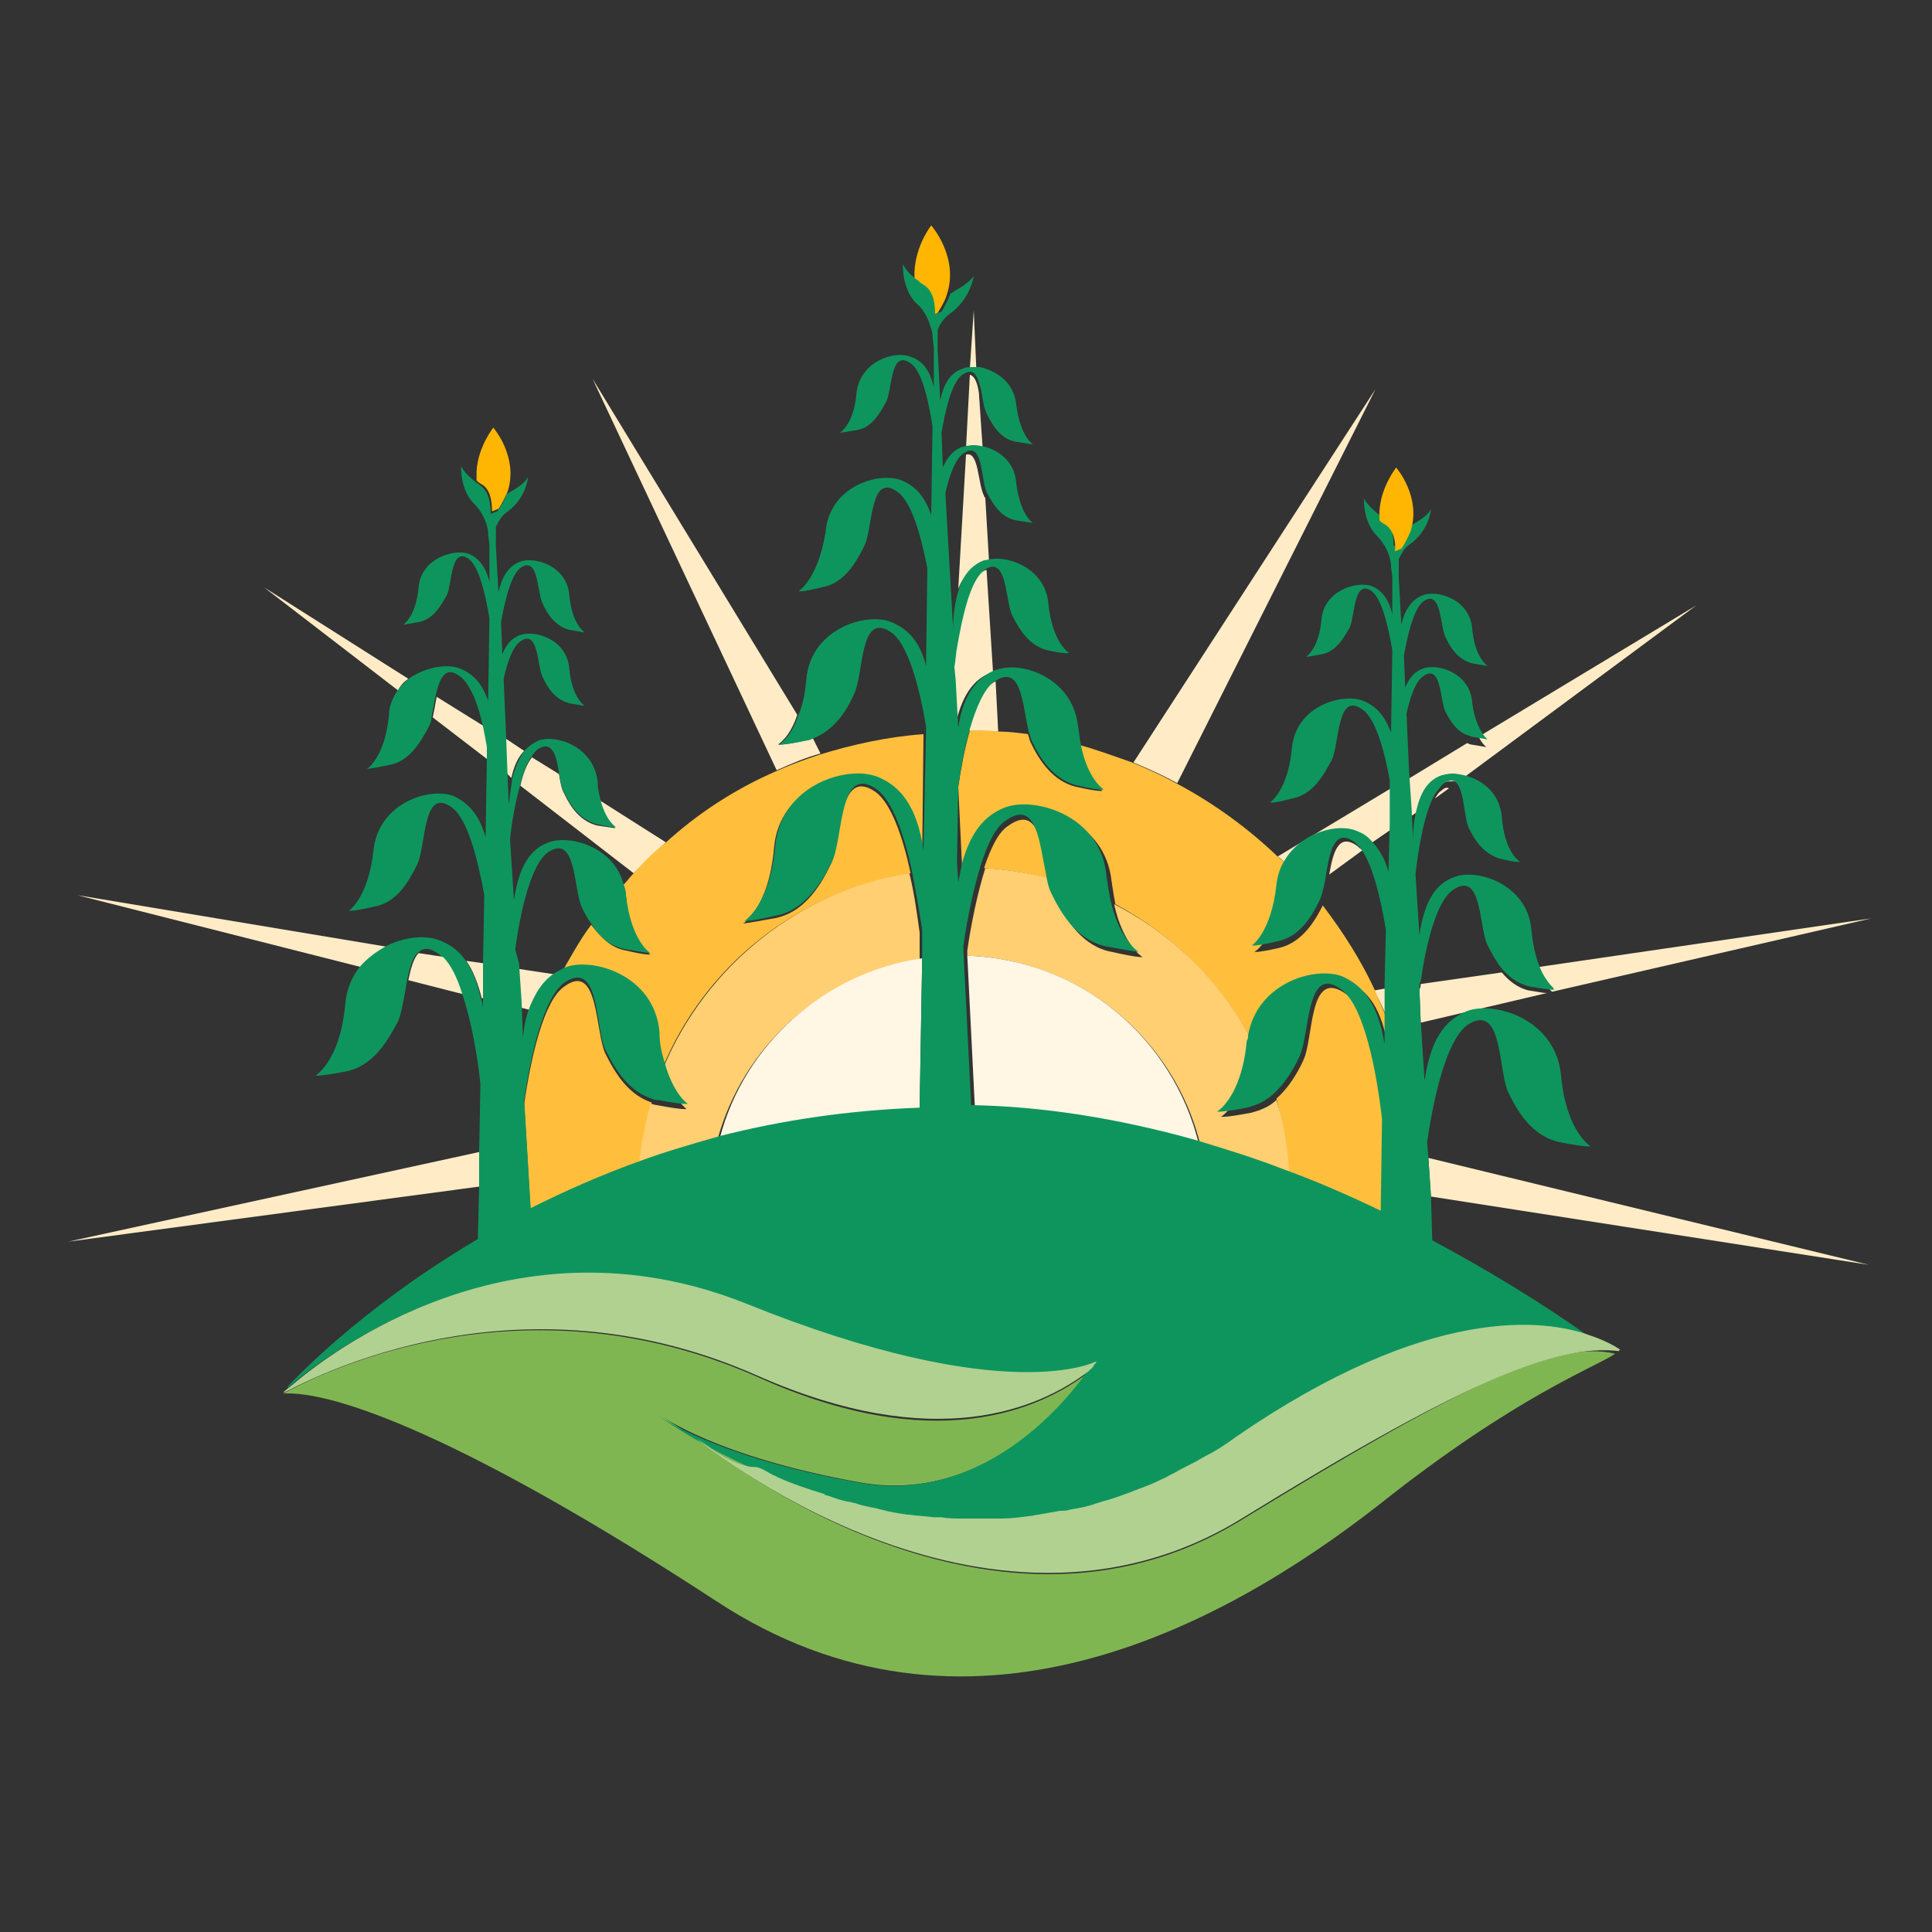 <svg xmlns="http://www.w3.org/2000/svg" viewBox="0 0 150 150"><rect x="0" y="0" width="150" height="150" fill="#333333" stroke="none"/><path fill="none" d="M40.4 60.9c-.4 1.4-.6 3.1-.8 4.3l.3 4.7c.4-2.7 1.4-3.9 2.7-4.5 1.6-.6 5 .3 5.8 3.2.3-.3.5-.6.8-.9l-8.8-6.8zM41.7 58.3c-.2.1-.3.3-.4.5l2.1 1.3c-.2-1.3-.5-2.7-1.7-1.8zM71.8 56.8v-.3c-.5-3-1.3-6.4-2.7-7.3-2.5-1.8-2.2 3.2-2.9 4.8-.7 1.4-1.6 2.8-3.1 3.4l.7 1.1c2.6-.9 5.2-1.5 8-1.7z"/><path fill="none" d="M45.3 70.5c-.7-1.4-.4-5.9-2.7-4.3-1.3.9-2.1 4.6-2.5 7.5l.1 1.5 3.3.5c.1 0 .1-.1.2-.1.7-1.4 1.5-2.6 2.4-3.9-.4-.3-.6-.7-.8-1.2zM39.4 62.7c0-.9.1-1.6.3-2.2l-.4-.3.1 2.5zM40.4 81c.2-1 .4-1.9.6-2.6l-.8-.2.2 2.8zM34.2 74c-.8-.6-1.3-.5-1.7-.1l2 .3c-.1 0-.2-.1-.3-.2zM37.6 78.4v-.8h-.2c.1.2.1.5.2.8zM35.8 52.5c-1.2-.9-1.6.3-1.9 1.6l3.7 2.3c-.5-1.8-1-3.4-1.8-3.9zM74.5 35.5c-.6.4-1.1 1.7-1.4 3.1l.6 10.5c.1-1.5.3-2.7.6-3.5l.7-10.3c-.2 0-.3.1-.5.2zM112.1 55.7c-.4-.9-.3-3.8-1.7-2.7-.6.4-1 1.6-1.3 2.9l.2 4.5 4.6-2.8c-.9-.2-1.4-1.1-1.8-1.9zM109.6 65.7c.1-1.2.2-2.1.4-2.8l-.6.4.2 2.4zM107.9 68.1l.1-3.7-1.6 1.1c.7.6 1.2 1.4 1.5 2.6zM115.4 73.6c-.7-1.4-.4-5.9-2.7-4.3-1.3.9-2 4.3-2.5 7.1l6.3-.9c-.4-.6-.8-1.2-1.1-1.9zM107.8 76.7l.1-4.2c-.4-2.5-1.1-5.3-2.1-6.5l-2.6 1.9c-.2.9-.3 1.7-.5 2.2 1.6 2 3 4.3 4.1 6.7l1-.1zM73.9 51.9l.1 1 .1-2.5c-.1.6-.2 1.1-.2 1.5zM74.5 29.2c-.8.6-1.3 2.7-1.6 4.5l.1 2.7c.3-.8.9-1.3 1.5-1.6.1-.1.3-.1.5-.1l.3-5.8c-.2.1-.4.1-.8.3zM79.8 57c-.5-1.8-.5-5.3-2.5-4.1l.2 3.9c.8 0 1.5.1 2.3.2z"/><path fill="#FFECC7" d="M77.3 52.9c-.1 0-.1.1-.2.1-.8.5-1.4 2-1.9 3.7.8 0 1.5.1 2.3.1l-.2-3.9zM76.1 44.5c-1.1.7-1.7 3.6-2.1 6l-.1 2.5.2 3.7c.5-2.7 1.5-4 2.9-4.5h.1l-.5-7.9c0-.1-.2 0-.5.2zM75 35.3l-.6 10.4c.4-1 1-1.5 1.8-1.8.2-.1.4-.1.6-.1l-.3-5.1c0-.1-.1-.1-.1-.2-.5-1-.4-3.5-1.4-3.2zM75.6 24.1l-.3 4.5h.5l-.2-4.5zM75.3 29.1l-.3 5.7c.4 0 .8 0 1.3.1l-.3-4.4c-.1-.7-.3-1.3-.7-1.4zM106.8 30.2L88 59.2c1.2.5 2.3 1 3.4 1.6l15.4-30.6zM111.9 61.4c-.2.1-.3.3-.5.6l1.1-.8c-.2-.1-.4 0-.6.2zM99.9 67.1c1.3-2.1 4.1-2.7 5.5-2.2.4.1.7.4 1 .6l1.6-1.1v-3.2l-8.8 5.3c.3.2.5.4.7.6z"/><path fill="#FFECC7" d="M105.4 65.7c-1.5-1.1-1.9.5-2.2 2.2l2.6-1.9c-.2-.1-.3-.2-.4-.3zM115.4 58s-.1 0-1.2-.2c-.1 0-.2-.1-.3-.1l-4.6 2.8.2 2.9.6-.4c.4-1.2 1-1.8 1.8-2.2.3-.1.8-.2 1.3-.1L131.7 47l-16.9 10.2c.3.6.6.8.6.8zM107.8 79.3v-2.6l-1.1.2c.4.8.8 1.6 1.1 2.4zM120.5 77l24.8-5.7-26 3.8c.4 1.2 1 1.7 1.2 1.9zM116.6 75.5l-6.3.9c0 .1 0 .3-.1.4l.1 2.6 9.8-2.3c-.3 0-.7-.1-1.4-.2-.9-.2-1.6-.8-2.1-1.4zM145.1 98.2l-34.2-8.3.2 3zM5.3 96.4l32.1-4.3v-2.7zM34.5 74.3l-2-.3c-.4.4-.6 1.2-.8 2.1l4.3 1.1c-.4-1.3-.9-2.3-1.5-2.9zM37.6 77.5v-2.7l-1.4-.2c.5.7.9 1.7 1.2 2.9h.2zM40.3 78.2l.8.2c.5-1.4 1.3-2.2 2.3-2.7l-3.3-.5.2 3zM30 73.5l-24-4 22.1 5.6c.5-.7 1.2-1.2 1.9-1.6zM47.8 64.3s-.1 0-1.4-.2c-1.3-.3-2.1-1.4-2.6-2.5-.2-.3-.3-.9-.4-1.5l-2.1-1.3c-.4.5-.7 1.3-.9 2.2l8.8 6.8c.8-.8 1.6-1.6 2.5-2.4l-5.2-3.3c.5 1.7 1.3 2.2 1.3 2.2zM39.7 60.4c.2-.9.5-1.6 1-2.1l-1.5-1 .1 2.7.4.4zM37.6 56.4l-3.7-2.3c-.1.6-.2 1.1-.3 1.6l4.3 3.3v-1c-.1-.6-.2-1.1-.3-1.6zM20.5 45.6l10.4 8c.2-.4.5-.7.8-.9l-11.2-7.1zM63.1 57.3c-.2.1-.4.1-.6.2-1.9.4-2.1.3-2.1.3s.9-.5 1.5-2.3L46 29.4l14.3 30.4c1.1-.5 2.3-1 3.4-1.3l-.6-1.2z"/><path fill="#FFBF3D" d="M81.4 68.2c-.5-2.4-.7-5.8-3.1-4.1-.8.5-1.4 1.8-1.9 3.3 1.8.1 3.4.4 5 .8zM50.6 85.6c-1.8-.6-2.8-2.2-3.6-3.8-.8-1.7-.5-7.2-3.2-5.2-1.6 1.1-2.6 5.6-3.1 9.1l.5 8.4c2.6-1.3 5.5-2.6 8.6-3.7.1-1.8.4-3.3.8-4.8z"/><path fill="#FFBF3D" d="M85.6 61.4s-.2.1-2-.3-2.9-2-3.6-3.5c-.1-.2-.1-.4-.2-.6-.7-.1-1.5-.2-2.2-.2-.8-.1-1.5-.1-2.3-.1-.4 1.4-.7 3-.9 4.4l.3 6.3h.4c.6-2.5 1.8-3.7 3.3-4.3 2.3-.9 7.4.6 7.9 5.3.1.7.2 1.3.3 1.8 4.5 2.4 8.2 6.1 10.6 10.6.7-4.1 5.2-5.4 7.3-4.6 1.7.6 2.8 2.1 3.3 5.3v-2.1c-.3-.8-.7-1.6-1-2.4-1.1-2.4-2.5-4.6-4.1-6.7-.7 1.4-1.7 2.9-3.4 3.3-1.8.4-1.9.3-1.9.3s1.6-.9 1.9-4.7c.1-.8.3-1.5.7-2-.2-.2-.4-.4-.7-.6-2.4-2.3-5-4.2-8-5.8-1.1-.6-2.2-1.1-3.4-1.6-1.4-.5-2.8-1-4.2-1.4.6 2.9 1.9 3.6 1.9 3.6zM74.1 56.9v-.3.3z"/><path fill="#FFBF3D" d="M100 91.1c2.5.9 5 2 7.5 3.2l.1-7.1c-.5-3.6-1.4-8.9-3.2-10.1-2.8-1.9-2.4 3.5-3.2 5.2-.5 1.1-1.2 2.2-2.1 3 .5 1.9.8 3.8.9 5.8zM49.2 67.8c-.3.3-.5.6-.8.9.1.3.2.6.2.9.3 3.6 1.9 4.5 1.9 4.5s-.2.1-1.9-.3c-1.2-.2-2-1.1-2.7-2-.9 1.2-1.6 2.5-2.4 3.9.1 0 .1-.1.2-.1 2.1-.8 6.9.6 7.3 5 .1.9.3 1.7.4 2.4 3.3-8 10.5-13.8 19.3-15.2-.6-2.8-1.5-5.4-2.7-6.3-3-2.1-2.6 3.8-3.5 5.6-.9 1.9-2.2 3.8-4.4 4.2-2.2.4-2.4.4-2.4.4s2-1.2 2.4-5.9c.4-4.7 5.6-6.2 7.9-5.3 1.8.7 3 2.3 3.6 5.7l.1-9.2c-2.8.2-5.5.8-8.1 1.6-1.2.4-2.3.8-3.4 1.3-3.2 1.4-6.1 3.3-8.6 5.6-.8.6-1.6 1.4-2.4 2.3z"/><path fill="#FFCF71" d="M86.5 70.2c.7 3.2 2.2 4.1 2.2 4.1s-.2.1-2.4-.4c-2.2-.4-3.5-2.4-4.4-4.2-.2-.4-.3-.9-.4-1.5-1.6-.4-3.3-.7-5-.8-.6 1.9-1.1 4.3-1.4 6.4v.4c8.8.3 16.1 6.5 18.1 14.7 2.3.6 4.5 1.4 6.9 2.3-.1-2-.4-3.9-1-5.8-.5.5-1.2.8-2 1-2.1.4-2.3.3-2.3.3s1.9-1.1 2.3-5.5c0-.1 0-.3.1-.4-2.4-4.6-6.2-8.3-10.7-10.6zM74.7 67.3l.1 1.5c.1-.6.2-1.1.3-1.5h-.4zM51.5 82.9c.7 2.4 1.8 3.2 1.8 3.2s-.2.1-2.3-.3c-.2 0-.3-.1-.5-.1-.4 1.5-.7 3.1-.9 4.7 1.9-.7 4-1.4 6.1-1.9 2-7.3 8.1-12.8 15.7-14v-2.1c-.2-1.4-.4-3-.8-4.6-8.5 1.3-15.8 7.2-19.1 15.1z"/><path fill="#FFF6E4" d="M75.1 74.2l.6 12c5.5.2 11.3 1 17.4 2.7-2-8.3-9.2-14.4-18-14.7zM55.9 88.3c4.7-1.2 9.9-2.1 15.5-2.2l.2-11.7c-7.6 1.1-13.8 6.7-15.7 13.9z"/><path fill="#80B652" d="M96.4 118c-20 12.3-42.1-6.2-42.1-6.2 1.4.9 2.9 2.2 4.5 2.2-4.6-2-7.5-4.1-7.5-4.1s4.3 3.2 15.5 5.2c9.6 1.7 16.1-6.3 17.8-8.6-3.9 3-12.1 6.6-25.8.4-17.6-7.8-32.8-.9-36.8 1.3h-.1c4-.3 14.4 3.5 33.7 16.1 19.3 12.7 39.1 2.2 51.5-7.5 10.7-8.5 16.9-10.7 18.3-11.7-4.6-1.1-12 2.5-29 12.9zM72.6 117.8h.6-.6zM77.5 117.9h.3-.3zM75.5 117.9h-.7.7zM70.5 117.5h0z"/><path fill="#80B652" d="M68 117.1c.1 0 .3.1.4.1-.1-.1-.2-.1-.4-.1zM66 116.6c.2 0 .3.1.5.1-.2 0-.4-.1-.5-.1zM64.1 116.1c.1 0 .1 0 .2.1-.1-.1-.1-.1-.2-.1zM87.9 115.8c.2-.1.3-.1.5-.2-.2.1-.4.2-.5.2zM92.8 113.6c.2-.1.5-.3.7-.4-.2.1-.5.2-.7.4zM80 117.7c.2 0 .4-.1.6-.1-.2.1-.4.1-.6.1zM60.4 114.7c.1 0 .1 0 .2.1-.1 0-.2-.1-.2-.1zM90.3 114.8c.3-.1.5-.2.8-.4-.3.2-.6.3-.8.4zM82.4 117.4c.3 0 .5-.1.8-.1-.3 0-.6 0-.8.1zM84.9 116.8c.2-.1.4-.1.6-.2-.2.1-.4.1-.6.2zM84.8 106.2l-.1.1.1-.1zM85.1 105.8s0 .1-.1.1l.1-.1z"/><path fill="#FFB602" d="M72.3 24.5l.5-.2c.3-.5.6-1 .7-1.4 1-2.9-1.2-5.4-1.2-5.4S71.1 19 71 21.1v.8c.1.1.3.2.4.3.8.5 1 1.5.9 2.3zM38.2 39.7l.5-.2c.3-.4.5-.9.7-1.3.9-2.7-1.1-5-1.1-5s-1.2 1.5-1.3 3.4v.7c.1.1.2.2.4.3.7.4.8 1.4.8 2.1z"/><path fill="#0E955E" d="M111.1 92.9l-.2-3-.1-1.2c.5-3.5 1.5-7.9 3.1-9.1 2.8-1.9 2.4 3.5 3.2 5.2.8 1.7 2 3.5 4.1 3.9 2.1.4 2.3.3 2.3.3s-1.9-1.1-2.3-5.5c-.4-4.4-5.2-5.8-7.3-5-1.7.7-2.8 2.1-3.3 5.4l-.3-4.7-.1-2.6c0-.1 0-.3.1-.4.4-2.8 1.2-6.2 2.5-7.1 2.3-1.6 2 2.9 2.7 4.3.3.6.7 1.3 1.1 1.8.6.7 1.3 1.2 2.2 1.4.7.1 1.1.2 1.4.2.4.1.5 0 .5 0s-.1 0-.1-.1c-.2-.2-.8-.8-1.2-2-.2-.6-.4-1.4-.5-2.5-.3-3.6-4.3-4.8-6-4.1-1.4.5-2.3 1.8-2.7 4.5l-.3-4.7c.2-1.9.7-5 1.6-6.4.2-.2.3-.4.5-.6.2-.2.4-.2.6-.3 1.1-.1 1 2.6 1.4 3.6.5 1.1 1.3 2.2 2.6 2.5 1.3.3 1.4.2 1.4.2s-1.2-.7-1.4-3.5c-.2-2.1-1.9-3.1-3.4-3.3-.5-.1-.9 0-1.3.1-.8.3-1.4.9-1.8 2.2-.2.7-.4 1.6-.4 2.8l-.1-2.4-.2-2.9-.2-4.5c.3-1.3.7-2.5 1.3-2.9 1.4-1 1.3 1.8 1.7 2.7.4.8.9 1.6 1.8 1.9.1 0 .2.1.3.1 1.1.2 1.2.2 1.2.2s-.3-.2-.6-.8c-.2-.4-.5-1.1-.6-2.1-.2-2.3-2.7-3-3.8-2.6-.6.2-1.1.7-1.4 1.5l-.1-2.5c.3-1.7.8-3.7 1.5-4.2 1.4-1 1.3 1.8 1.7 2.7.4.9 1 1.8 2.1 2.1 1.1.2 1.2.2 1.2.2s-1-.6-1.2-2.9c-.2-2.3-2.7-3-3.8-2.6-.8.3-1.4 1-1.7 2.3l-.2-3.6v-1.5c.2-.4.4-.8.8-1.1 1.6-1.1 1.7-2.8 1.7-2.8s-.1.5-1.4 1.2c-.1.1-.2.1-.3.2-.1.4-.4.9-.7 1.3l-.5.2c0-.7-.1-1.7-.8-2.2-.1-.1-.3-.2-.4-.3-.9-.7-1.1-1.2-1.1-1.2s-.1 1.8 1 2.9c.6.6 1 1.4 1.1 2.2v.2l.1.8v2.9c-.3-1.3-.9-1.9-1.6-2.2-1.1-.4-3.7.3-3.9 2.6-.2 2.3-1.2 2.9-1.2 2.9s.1 0 1.2-.2c1.1-.2 1.7-1.2 2.2-2.1.4-.9.3-3.8 1.7-2.8.8.6 1.3 2.8 1.6 4.6l-.1 6.4c-.5-1.4-1.2-2.1-2.2-2.5-1.6-.6-5.2.4-5.5 3.7-.3 3.3-1.7 4.2-1.7 4.2s.2.1 1.7-.3c1.6-.3 2.4-1.7 3.1-3 .6-1.3.4-5.4 2.4-3.9 1 .7 1.7 3.2 2.1 5.5V64l-.1 3.7c-.3-1.2-.9-2-1.5-2.6-.3-.3-.7-.5-1-.6-1.4-.6-4.2.1-5.5 2.2-.4.6-.6 1.2-.7 2-.4 3.7-1.9 4.7-1.9 4.7s.2.1 1.9-.3c1.7-.3 2.7-1.8 3.4-3.3.2-.5.4-1.4.5-2.2.3-1.7.7-3.3 2.2-2.2l.3.3c1 1.1 1.7 4 2.1 6.5l-.1 4.2v4.7c-.5-3.2-1.7-4.6-3.3-5.3-2.1-.8-6.6.5-7.3 4.6 0 .1 0 .3-.1.4-.4 4.4-2.3 5.5-2.3 5.5s.2.1 2.3-.3c.8-.2 1.4-.5 2-1 .9-.8 1.6-1.9 2.1-3 .8-1.7.5-7.2 3.2-5.2 1.8 1.2 2.8 6.5 3.2 10.1l-.1 7.1c-2.5-1.2-5-2.3-7.5-3.2-2.3-.9-4.6-1.6-6.9-2.3-6.1-1.7-11.9-2.6-17.4-2.7l-.6-12v-.4c.3-2.1.8-4.5 1.4-6.4.5-1.5 1.1-2.8 1.9-3.3 2.4-1.7 2.6 1.8 3.1 4.1.1.6.2 1.1.4 1.5.9 1.9 2.2 3.8 4.4 4.2 2.2.4 2.4.4 2.4.4s-1.5-.9-2.2-4.1c-.1-.5-.2-1.1-.3-1.8-.4-4.7-5.6-6.2-7.9-5.3-1.5.6-2.6 1.8-3.3 4.3l-.3 1.5-.1-1.5.1-6c.2-1.4.5-3 .9-4.4.5-1.7 1.1-3.1 1.9-3.7.1 0 .1-.1.2-.1 2-1.2 2 2.3 2.5 4.1.1.2.1.4.2.6.7 1.5 1.8 3.1 3.6 3.5 1.8.4 2 .3 2 .3s-1.3-.8-1.8-3.6c-.1-.4-.1-.8-.2-1.3-.4-3.8-4.4-5.1-6.3-4.4h-.1c-1.4.6-2.5 1.8-2.9 4.5v.3-.3l-.2-3.7-.1-1c.1-.5.1-1 .2-1.5.4-2.3 1-5.2 2.1-6 .2-.2.5-.3.6-.3 1.2-.1 1.1 2.8 1.6 3.8.6 1.2 1.4 2.4 2.8 2.7 1.4.3 1.6.2 1.6.2s-1.3-.8-1.6-3.8c-.2-2.6-2.8-3.7-4.4-3.5-.2 0-.4.1-.6.1-.8.3-1.4.9-1.8 1.8-.3.8-.6 2-.6 3.5l-.6-10.5c.3-1.4.8-2.7 1.4-3.1.2-.1.3-.2.4-.2 1.1-.3 1 2.3 1.4 3.2 0 .1.1.1.1.2.5.9 1.1 1.8 2.2 2 1.2.2 1.3.2 1.3.2s-1-.6-1.3-3.1c-.1-1.6-1.3-2.5-2.4-2.8-.4-.1-.9-.2-1.3-.1-.2 0-.3.1-.5.1-.6.2-1.1.7-1.5 1.6l-.1-2.7c.3-1.8.8-3.9 1.6-4.5.3-.2.6-.3.8-.2.4.2.5.8.7 1.5.1.6.2 1.3.4 1.7.5 1 1.1 2 2.3 2.2 1.2.2 1.3.2 1.3.2s-1-.6-1.3-3.1c-.2-1.8-1.6-2.6-2.8-2.9h-.5c-.3 0-.6 0-.8.1-.9.3-1.5 1-1.8 2.5l-.2-3.9v-1.6c.2-.5.5-.9.9-1.2 1.7-1.2 1.9-3 1.9-3s-.2.5-1.5 1.2c-.1.1-.2.1-.3.2-.2.5-.4.9-.7 1.4l-.5.2c0-.8-.1-1.8-.9-2.3-.2-.1-.3-.2-.4-.3-1-.7-1.2-1.3-1.2-1.3s-.1 2 1.1 3.1c.7.6 1 1.5 1.2 2.3v.2l.1.9v3.1c-.3-1.4-.9-2.1-1.8-2.4-1.2-.5-3.9.3-4.2 2.8-.2 2.5-1.3 3.1-1.3 3.1s.1 0 1.3-.2 1.8-1.3 2.3-2.2c.5-1 .3-4.1 1.9-3 .9.6 1.4 3 1.7 4.9l-.1 6.9c-.5-1.5-1.3-2.3-2.3-2.7-1.7-.7-5.6.4-5.9 4-.6 3.7-2.1 4.6-2.1 4.6s.2.1 1.8-.3c1.7-.3 2.6-1.8 3.3-3.2.7-1.4.4-5.8 2.6-4.2 1.1.8 1.8 3.4 2.3 5.9l-.1 7.6c-.5-2-1.5-2.9-2.7-3.4-1.9-.8-6.3.5-6.6 4.5-.1 1.1-.3 2-.6 2.7-.6 1.8-1.5 2.3-1.5 2.3s.2.1 2.1-.3c.2 0 .4-.1.6-.2 1.5-.6 2.5-2 3.1-3.4.8-1.6.4-6.5 2.9-4.8 1.3.9 2.2 4.3 2.7 7.3v.3l-.2 9.3c-.5-3.4-1.8-5-3.6-5.7-2.3-.9-7.4.6-7.9 5.3-.4 4.7-2.4 5.9-2.4 5.9s.2.1 2.4-.4c2.2-.4 3.5-2.4 4.4-4.2.9-1.9.5-7.7 3.5-5.6 1.2.9 2.1 3.5 2.7 6.3.3 1.6.6 3.2.8 4.6v2.1L71.4 86c-5.6.2-10.8 1-15.5 2.2-2.1.6-4.2 1.2-6.1 1.9-3.1 1.1-6 2.4-8.6 3.7l-.5-8.4c.5-3.5 1.5-7.9 3.1-9.1 2.8-1.9 2.4 3.5 3.2 5.2.8 1.6 1.8 3.2 3.6 3.8.2.1.3.1.5.1 2.1.4 2.3.3 2.3.3s-1.1-.7-1.8-3.2c-.2-.7-.4-1.4-.4-2.4-.4-4.4-5.2-5.8-7.3-5-.1 0-.1.1-.2.1s-.1.1-.2.1c-1 .5-1.7 1.3-2.3 2.7-.3.7-.5 1.5-.6 2.6l-.1-2.8-.2-3-.3-1.1c.4-2.9 1.2-6.5 2.5-7.5 2.3-1.6 2 2.9 2.7 4.3.2.4.4.8.7 1.2.6 1 1.5 1.8 2.7 2 1.7.3 1.9.3 1.9.3s-1.5-.9-1.9-4.5c0-.3-.1-.6-.2-.9-.8-2.9-4.2-3.8-5.8-3.2-1.4.5-2.3 1.8-2.7 4.5l-.3-4.7c.1-1.2.4-2.9.8-4.3.2-.9.5-1.7.9-2.2.1-.2.3-.4.4-.5 1.2-.8 1.5.5 1.7 1.8.1.6.2 1.2.4 1.5.5 1.1 1.3 2.2 2.6 2.5 1.3.3 1.4.2 1.4.2s-.8-.5-1.2-2.2c-.1-.4-.2-.8-.2-1.3-.3-2.8-3.3-3.7-4.6-3.2-.4.2-.7.4-1 .7-.4.5-.7 1.1-1 2.1-.1.6-.2 1.3-.3 2.2l-.1-2.5-.1-2.7-.2-4.6c.3-1.3.7-2.5 1.3-2.9 1.4-1 1.3 1.8 1.7 2.7.4.9 1 1.8 2.1 2.1 1.1.2 1.2.2 1.2.2s-1-.6-1.2-2.9c-.2-2.3-2.7-3-3.8-2.6-.6.2-1.1.7-1.4 1.5l-.1-2.5c.3-1.7.8-3.7 1.5-4.2 1.4-1 1.3 1.8 1.7 2.7.4.9 1 1.8 2.1 2.1 1.1.2 1.2.2 1.2.2s-1-.6-1.2-2.9c-.2-2.3-2.7-3-3.8-2.6-.8.3-1.4 1-1.7 2.4l-.2-3.6v-1.5c.2-.4.4-.8.8-1.1C40.9 38.7 41 37 41 37s-.1.5-1.4 1.2c-.1.1-.2.1-.3.2-.1.4-.4.9-.7 1.3l-.5.2c0-.7-.1-1.7-.8-2.2-.1-.1-.3-.2-.4-.3-.9-.7-1.1-1.2-1.1-1.2s-.1 1.8 1 2.9c.6.6 1 1.4 1.1 2.2v.2l.1.8v2.9c-.3-1.3-.9-1.9-1.6-2.2-1.1-.4-3.7.3-3.9 2.6-.2 2.3-1.2 2.9-1.2 2.9s.1 0 1.2-.2c1.1-.2 1.7-1.2 2.2-2.1.4-.9.3-3.8 1.7-2.8.8.6 1.3 2.8 1.6 4.6l-.1 6.4c-.5-1.4-1.2-2.1-2.2-2.5-1-.4-2.8-.1-4.1.9-.3.3-.6.6-.8.9-.3.5-.6 1.1-.6 1.8-.3 3.3-1.7 4.2-1.7 4.2s.2 0 1.7-.3c1.6-.3 2.4-1.7 3.1-3 .1-.2.2-.4.2-.7.1-.5.2-1.1.3-1.6.3-1.3.7-2.5 1.9-1.6.8.6 1.4 2.1 1.8 3.9.1.5.2 1 .3 1.6v1l-.1 6c-.5-1.8-1.4-2.7-2.5-3.2-1.8-.7-5.8.5-6.2 4.2-.4 3.7-1.9 4.7-1.9 4.7s.2.1 1.9-.3c1.8-.3 2.7-1.9 3.4-3.3.7-1.5.4-6.1 2.7-4.4 1.2.9 2 4 2.5 6.8l-.1 5.3v3.5c0-.3-.1-.6-.2-.9-.3-1.3-.7-2.2-1.2-2.9-.5-.7-1.2-1.2-2-1.5-1-.4-2.7-.3-4.2.5-.7.4-1.4.9-2 1.6-.6.8-1 1.7-1.1 2.9-.4 4.4-2.3 5.5-2.3 5.5s.2.1 2.3-.3c2.1-.4 3.2-2.2 4.1-3.9.3-.7.5-2 .7-3.2.2-.9.4-1.7.8-2.1.4-.4.9-.5 1.7.1.1.1.2.2.3.2.6.6 1.1 1.6 1.5 2.9.7 2.1 1.2 4.9 1.4 7l-.1 5.2v2.8l-.1 4c-9.5 5.6-14.8 11.5-14.8 11.5h.1c2.9-2.5 17.2-13.6 35.3-6.4 20.3 8.1 27.2 4.5 27.2 4.5v.1l-.1.1c0 .1-.1.2-.2.3 0 0 0 .1-.1.1l-.1.1c-1.7 2.4-8.2 10.4-17.8 8.6-11.2-2-15.5-5.2-15.5-5.2s2.8 2.1 7.5 4.2c.5.2 1 .4 1.6.7.1 0 .1 0 .2.1 1.1.4 2.3.9 3.6 1.3.1 0 .1 0 .2.1.5.2 1.1.3 1.7.5.2 0 .3.1.5.1.5.1 1.1.3 1.6.4.1 0 .3.1.4.1.7.1 1.4.3 2.1.4h.1c.6.1 1.3.2 1.9.2h.6c.5 0 1.1.1 1.6.1h3c.8 0 1.5-.1 2.3-.2.2 0 .4-.1.6-.1.6-.1 1.1-.2 1.7-.3.3 0 .5-.1.8-.1.6-.1 1.2-.3 1.8-.4.2-.1.4-.1.6-.2.8-.2 1.6-.5 2.4-.8.2-.1.3-.1.5-.2.6-.2 1.3-.5 1.9-.8.3-.1.5-.2.8-.4.6-.3 1.2-.6 1.7-.9.2-.1.5-.3.7-.4l2.4-1.5c15-10.4 24-9.2 27.8-7.8-4.2-3-8.4-5.5-12.5-7.7l-.1-3.4z"/><path fill="#FFB602" d="M108.3 42.8l.5-.2c.3-.4.5-.9.7-1.3.9-2.7-1.1-5-1.1-5s-1.2 1.5-1.3 3.4v.7c.1.1.2.2.4.3.7.4.9 1.4.8 2.1z"/><path fill="#B1D191" d="M58.8 106.8c13.8 6.1 21.9 2.6 25.8-.4 0-.1.1-.1.1-.1l.1-.1c.1-.1.1-.2.2-.3l.1-.1v-.1s-6.9 3.7-27.2-4.5c-18.1-7.2-32.4 3.9-35.3 6.4-.4.3-.6.5-.6.5h.1c4-2.1 19.1-9.1 36.7-1.3z"/><path fill="#B1D191" d="M95.9 111.6c-.8.6-1.6 1.1-2.4 1.5-.2.1-.5.3-.7.4-.6.3-1.2.6-1.7.9-.3.1-.5.3-.8.4-.6.3-1.3.6-1.9.8-.2.1-.3.1-.5.2-.8.3-1.6.6-2.4.8-.2.1-.4.1-.6.2-.6.2-1.2.3-1.8.4-.3.1-.5.1-.8.1-.6.1-1.1.2-1.7.3-.2 0-.4.1-.6.1-.8.1-1.5.2-2.3.2h-3c-.5 0-1.1 0-1.6-.1h-.6c-.7-.1-1.3-.1-1.9-.2h-.1c-.7-.1-1.4-.2-2.1-.4-.1 0-.3-.1-.4-.1-.5-.1-1.1-.2-1.6-.4-.2 0-.3-.1-.5-.1-.6-.1-1.1-.3-1.7-.5-.1 0-.1 0-.2-.1-1.3-.4-2.5-.8-3.6-1.3-.1 0-.1-.1-.2-.1-.5-.2-1.1-.7-1.6-.7-1.5 0-3.1-1.3-4.5-2.2 0 0 22.3 18.5 42.3 6.2 16.9-10.4 24.3-13.6 29.3-13 0-.1.1-.1.1-.1s-.8-.6-2.3-1.1c-3.5-1.3-12.5-2.5-27.6 7.9z"/></svg>